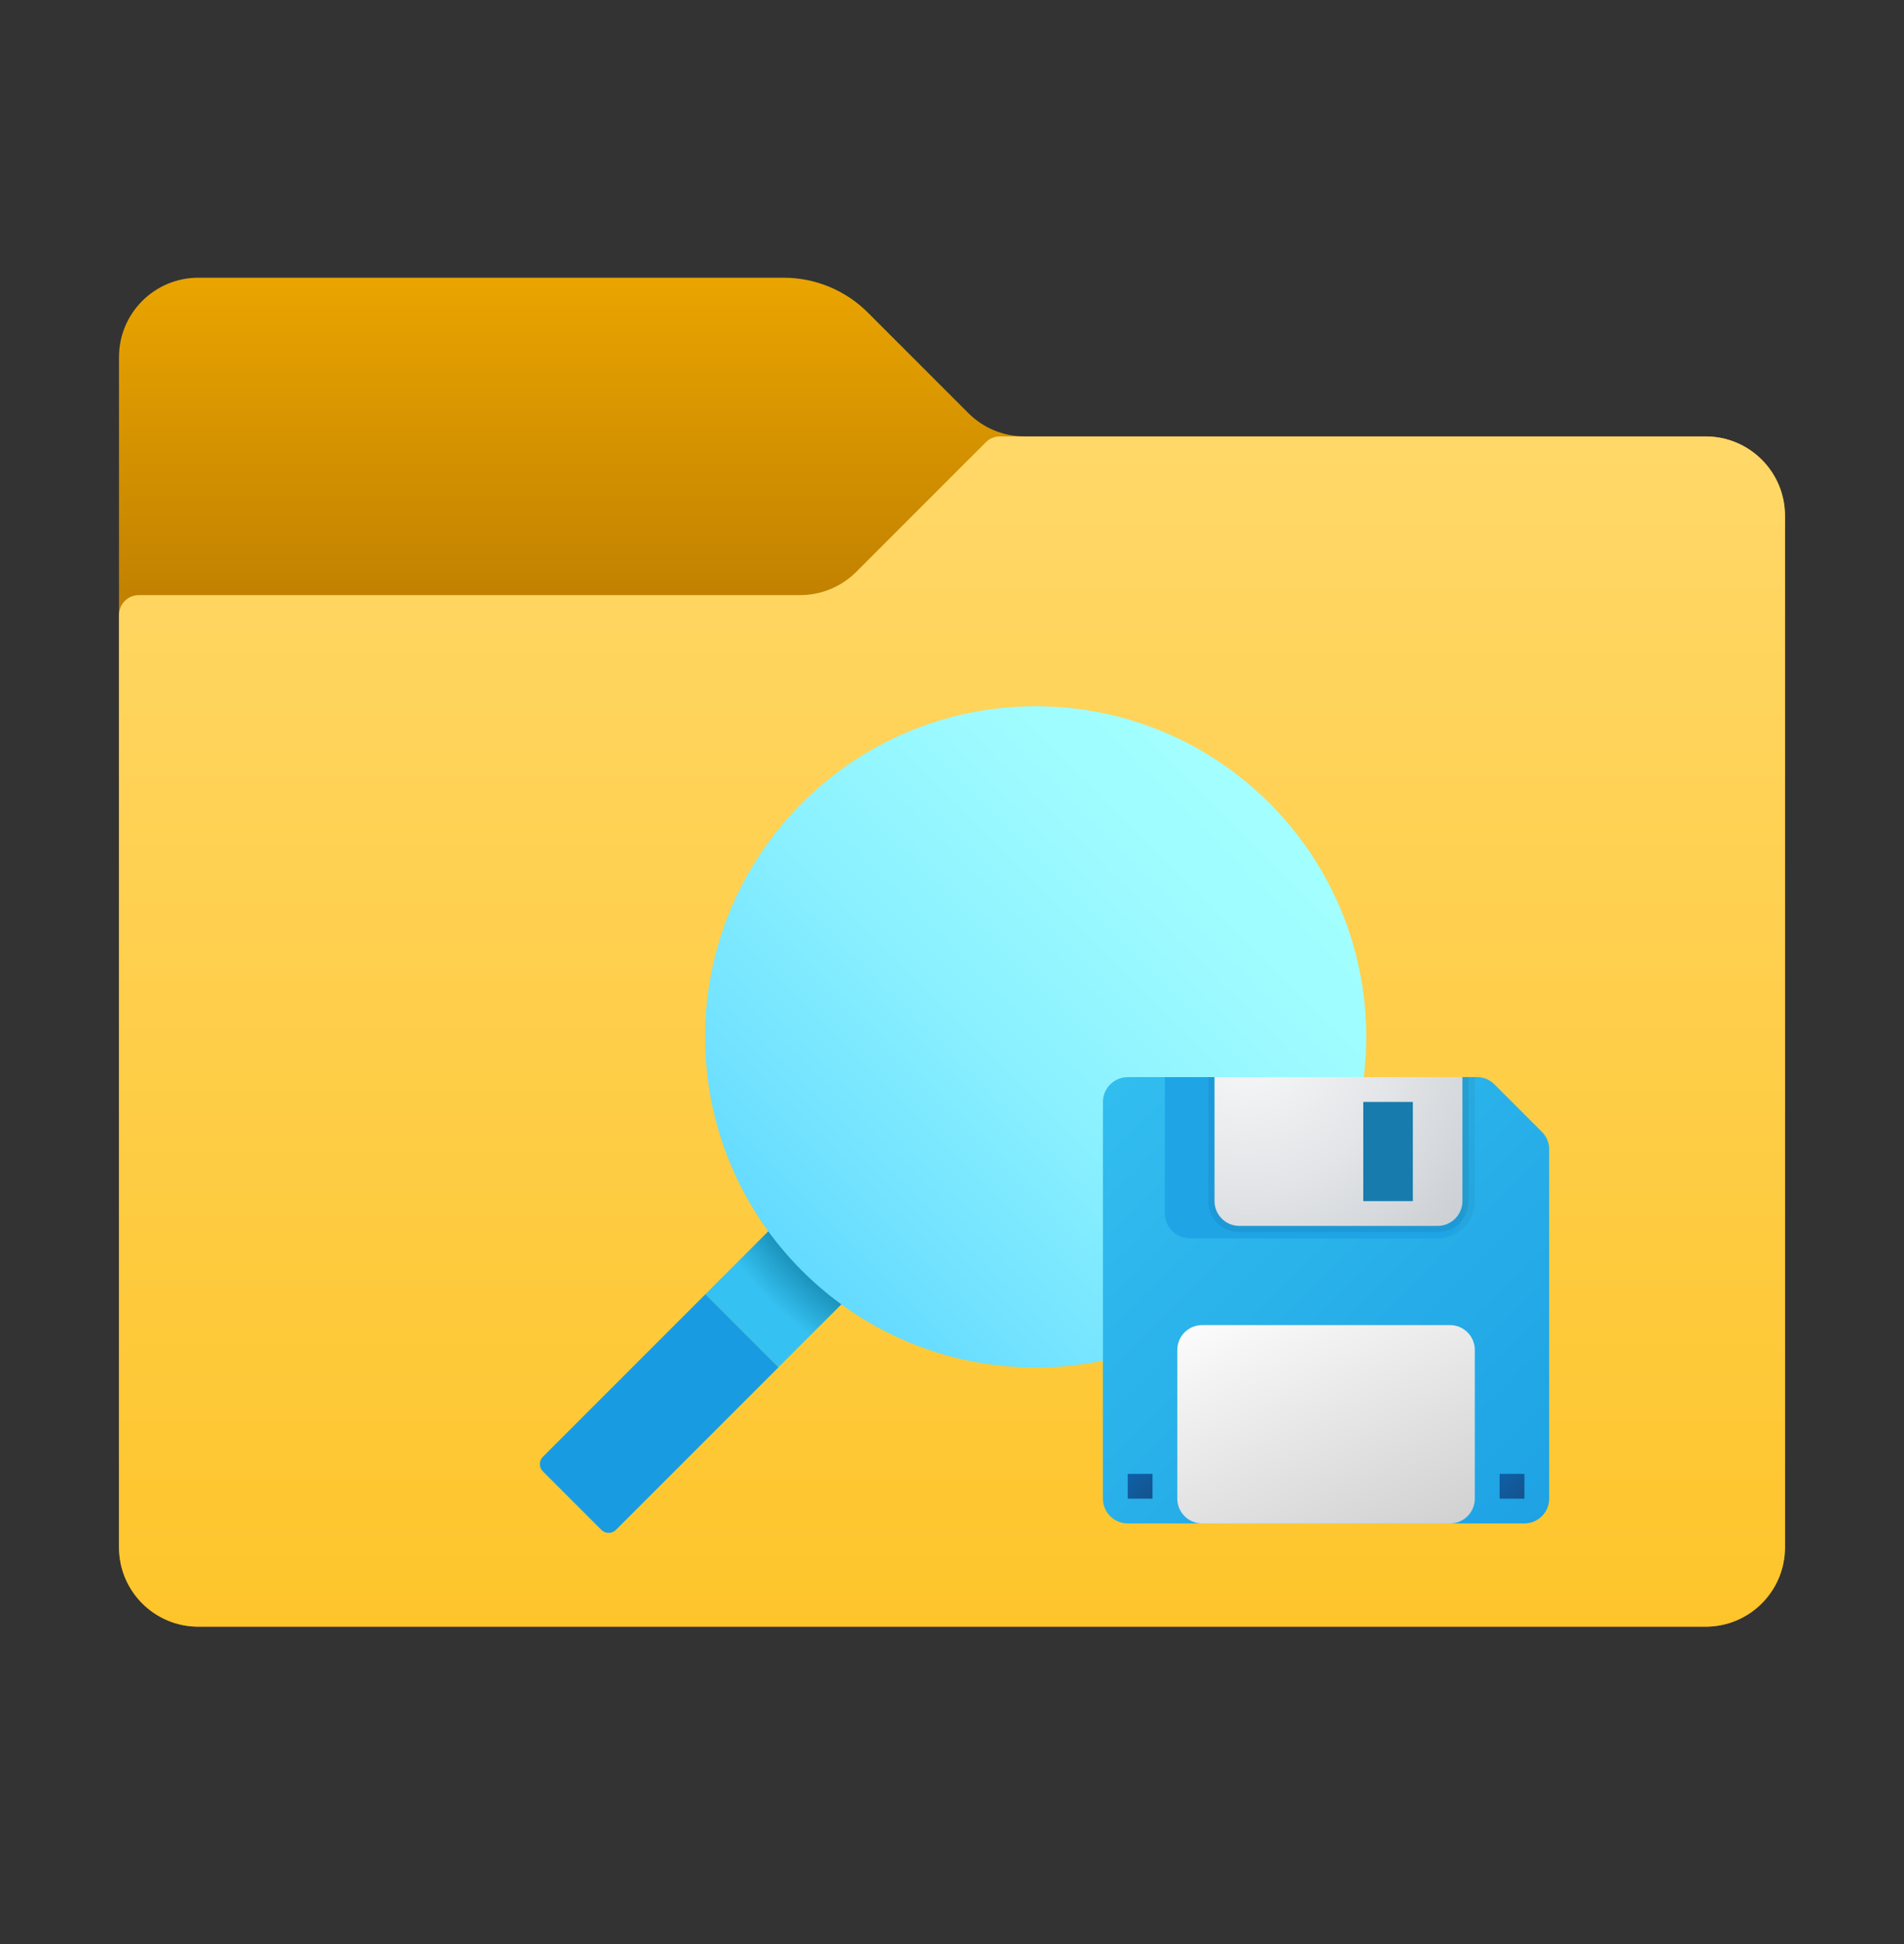 ﻿<?xml version="1.0" encoding="utf-8"?>
<svg width="48px" height="49px" viewBox="0 0 48 49" version="1.1" xmlns:xlink="http://www.w3.org/1999/xlink" xmlns="http://www.w3.org/2000/svg">
  <rect x="0" y="0" width="48" height="49" fill="#333333" stroke="none"/>
  <defs>
    <linearGradient x1="0.5" y1="-0.009" x2="0.5" y2="0.235" id="gradient_1">
      <stop offset="0" stop-color="#EBA600" />
      <stop offset="1" stop-color="#C28200" />
    </linearGradient>
    <linearGradient x1="0.5" y1="-0.005" x2="0.5" y2="0.999" id="gradient_2">
      <stop offset="0" stop-color="#FFD869" />
      <stop offset="1" stop-color="#FEC52B" />
    </linearGradient>
    <radialGradient gradientUnits="objectBoundingBox" cx="-101.553%" cy="-100.644%" fx="-101.553%" fy="-100.644%" r="247.588%" gradientTransform="translate(-1.016,-1.006),translate(1.016,1.006)" id="gradient_3">
      <stop offset="69.3%" stop-color="#006185" />
      <stop offset="92.1%" stop-color="#35C1F1" />
    </radialGradient>
    <linearGradient x1="0.153" y1="0.153" x2="0.854" y2="0.854" id="gradient_4">
      <stop offset="0" stop-color="#A3FFFF" />
      <stop offset="0.223" stop-color="#9DFBFF" />
      <stop offset="0.53" stop-color="#8BF1FF" />
      <stop offset="0.885" stop-color="#6EE0FF" />
      <stop offset="1" stop-color="#63DAFF" />
    </linearGradient>
    <linearGradient x1="-0.008" y1="0.045" x2="0.968" y2="1.021" id="gradient_5">
      <stop offset="0" stop-color="#32BDEF" />
      <stop offset="1" stop-color="#1EA2E4" />
    </linearGradient>
    <radialGradient gradientUnits="objectBoundingBox" cx="12.865%" cy="-28.267%" fx="12.865%" fy="-28.267%" r="198.917%" gradientTransform="translate(0.129,-0.283),scale(0.6,1),translate(-0.129,0.283)" id="gradient_6">
      <stop offset="0%" stop-color="#FAFAFB" />
      <stop offset="52.3%" stop-color="#E2E4E7" />
      <stop offset="100%" stop-color="#C8CDD1" />
    </radialGradient>
    <linearGradient x1="0.001" y1="0.002" x2="1.014" y2="1.014" id="gradient_7">
      <stop offset="0" stop-color="#0D61A9" />
      <stop offset="1" stop-color="#16528C" />
    </linearGradient>
    <linearGradient x1="0.002" y1="0.002" x2="1.014" y2="1.014" id="gradient_8">
      <stop offset="0" stop-color="#0D61A9" />
      <stop offset="1" stop-color="#16528C" />
    </linearGradient>
    <linearGradient x1="0.076" y1="-0.136" x2="0.957" y2="1.185" id="gradient_9">
      <stop offset="0" stop-color="#FFFFFF" />
      <stop offset="0.242" stop-color="#F2F2F2" />
      <stop offset="1" stop-color="#CCCCCC" />
    </linearGradient>
    <path d="M0 0L48 0L48 48L0 48L0 0Z" id="path_1" />
    <path d="M0 0L25 0L25 25L0 25L0 0Z" id="path_2" />
    <path d="M0 0L15 0L15 15L0 15L0 0Z" id="path_3" />
    <clipPath id="mask_1">
      <use xlink:href="#path_1" />
    </clipPath>
    <clipPath id="mask_2">
      <use xlink:href="#path_2" />
    </clipPath>
    <clipPath id="mask_3">
      <use xlink:href="#path_3" />
    </clipPath>
  </defs>
  <g id="icons8_folder_3">
    <path d="M0 0L48 0L48 48L0 48L0 0Z" id="Background" fill="none" fill-rule="evenodd" stroke="none" />
    <g clip-path="url(#mask_1)">
      <path d="M21.414 3.414L18.878 0.878C18.316 0.316 17.553 0 16.757 0L2 0C0.895 0 0 0.895 0 2L0 32C0 33.105 0.895 34 2 34L40 34C41.105 34 42 33.105 42 32L42 6C42 4.895 41.105 4 40 4L22.828 4C22.298 4 21.789 3.789 21.414 3.414L21.414 3.414Z" transform="translate(3 7)" id="Shape" fill="url(#gradient_1)" fill-rule="evenodd" stroke="none" />
      <path d="M18.586 3.414L21.854 0.146C21.947 0.053 22.074 0 22.207 0L40 0C41.105 0 42 0.895 42 2L42 28C42 29.105 41.105 30 40 30L2 30C0.895 30 0 29.105 0 28L0 4.5C0 4.224 0.224 4 0.5 4L17.172 4C17.702 4 18.211 3.789 18.586 3.414L18.586 3.414Z" transform="translate(3 11)" id="Shape" fill="url(#gradient_2)" fill-rule="evenodd" stroke="none" />
    </g>
  </g>
  <g id="icons8_search_2" transform="matrix(-1 0 0 1 36.526 15.719)">
    <path d="M0 0L25 0L25 25L0 25L0 0Z" id="Background" fill="none" fill-rule="evenodd" stroke="none" />
    <g clip-path="url(#mask_2)">
      <path d="M1.842 0L0 1.842L4.099 5.941C4.201 6.042 4.366 6.042 4.467 5.941L5.94 4.468C6.042 4.366 6.042 4.201 5.94 4.099L1.842 0L1.842 0Z" transform="translate(16.899 16.9)" id="Shape" fill="#199BE2" fill-rule="evenodd" stroke="none" />
      <path d="M1.842 0L0 1.842L2.283 4.124L4.124 2.283L1.842 0Z" transform="translate(14.617 14.617)" id="Polygon" fill="url(#gradient_3)" fill-rule="evenodd" stroke="none" />
      <path d="M0 8.333C0 3.731 3.731 0 8.333 0C12.936 0 16.667 3.731 16.667 8.333C16.667 12.936 12.936 16.667 8.333 16.667C3.731 16.667 0 12.936 0 8.333Z" transform="translate(2.083 2.083)" id="Circle" fill="url(#gradient_4)" fill-rule="evenodd" stroke="none" />
    </g>
  </g>
  <g id="icons8_save" transform="translate(25.93 25.274)">
    <path d="M0 0L15 0L15 15L0 15L0 0Z" id="Background" fill="none" fill-rule="evenodd" stroke="none" />
    <g clip-path="url(#mask_3)">
      <path d="M9.438 0L0.625 0C0.281 0 0 0.281 0 0.625L0 10.625C0 10.969 0.281 11.25 0.625 11.25L10.625 11.25C10.969 11.25 11.25 10.969 11.25 10.625L11.25 1.812C11.25 1.656 11.188 1.5 11.062 1.375L9.875 0.188C9.75 0.062 9.594 0 9.438 0L9.438 0Z" transform="translate(1.875 1.875)" id="Shape" fill="url(#gradient_5)" fill-rule="evenodd" stroke="none" />
      <path d="M6.875 0L0 0L0 3.125C0 3.656 0.406 4.062 0.938 4.062L5.938 4.062C6.469 4.062 6.875 3.656 6.875 3.125L6.875 0L6.875 0Z" transform="translate(4.375 1.875)" id="Shape" fill="#000000" fill-opacity="0.05" fill-rule="evenodd" stroke="none" />
      <path d="M6.875 4.062L0.625 4.062C0.281 4.062 0 3.781 0 3.438L0 0L7.5 0L7.5 3.438C7.5 3.781 7.219 4.062 6.875 4.062L6.875 4.062Z" transform="translate(3.438 1.875)" id="Shape" fill="#1FA4E6" fill-rule="evenodd" stroke="none" />
      <path d="M5.781 3.906L0.781 3.906C0.344 3.906 0 3.562 0 3.125L0 0L6.562 0L6.562 3.125C6.562 3.562 6.219 3.906 5.781 3.906L5.781 3.906Z" transform="translate(4.531 1.875)" id="Shape" fill="#000000" fill-opacity="0.07" fill-rule="evenodd" stroke="none" />
      <path d="M0 0L0 3.125C0 3.469 0.281 3.75 0.625 3.75L5.625 3.75C5.969 3.75 6.25 3.469 6.25 3.125L6.25 0L0 0L0 0Z" transform="translate(4.688 1.875)" id="Shape" fill="url(#gradient_6)" fill-rule="evenodd" stroke="none" />
      <path d="M0 0L1.25 0L1.25 2.5L0 2.5L0 0Z" transform="translate(8.438 2.5)" id="Rectangle" fill="#177CAD" fill-rule="evenodd" stroke="none" />
      <path d="M0 0L0.625 0L0.625 0.625L0 0.625L0 0Z" transform="translate(11.875 11.875)" id="Rectangle" fill="url(#gradient_7)" fill-rule="evenodd" stroke="none" />
      <path d="M0 0L0.625 0L0.625 0.625L0 0.625L0 0Z" transform="translate(2.5 11.875)" id="Rectangle" fill="url(#gradient_8)" fill-rule="evenodd" stroke="none" />
      <path d="M6.875 5L0.625 5C0.281 5 0 4.719 0 4.375L0 0.625C0 0.281 0.281 0 0.625 0L6.875 0C7.219 0 7.5 0.281 7.5 0.625L7.5 4.375C7.5 4.719 7.219 5 6.875 5L6.875 5Z" transform="translate(3.75 8.125)" id="Shape" fill="url(#gradient_9)" fill-rule="evenodd" stroke="none" />
    </g>
  </g>
</svg>